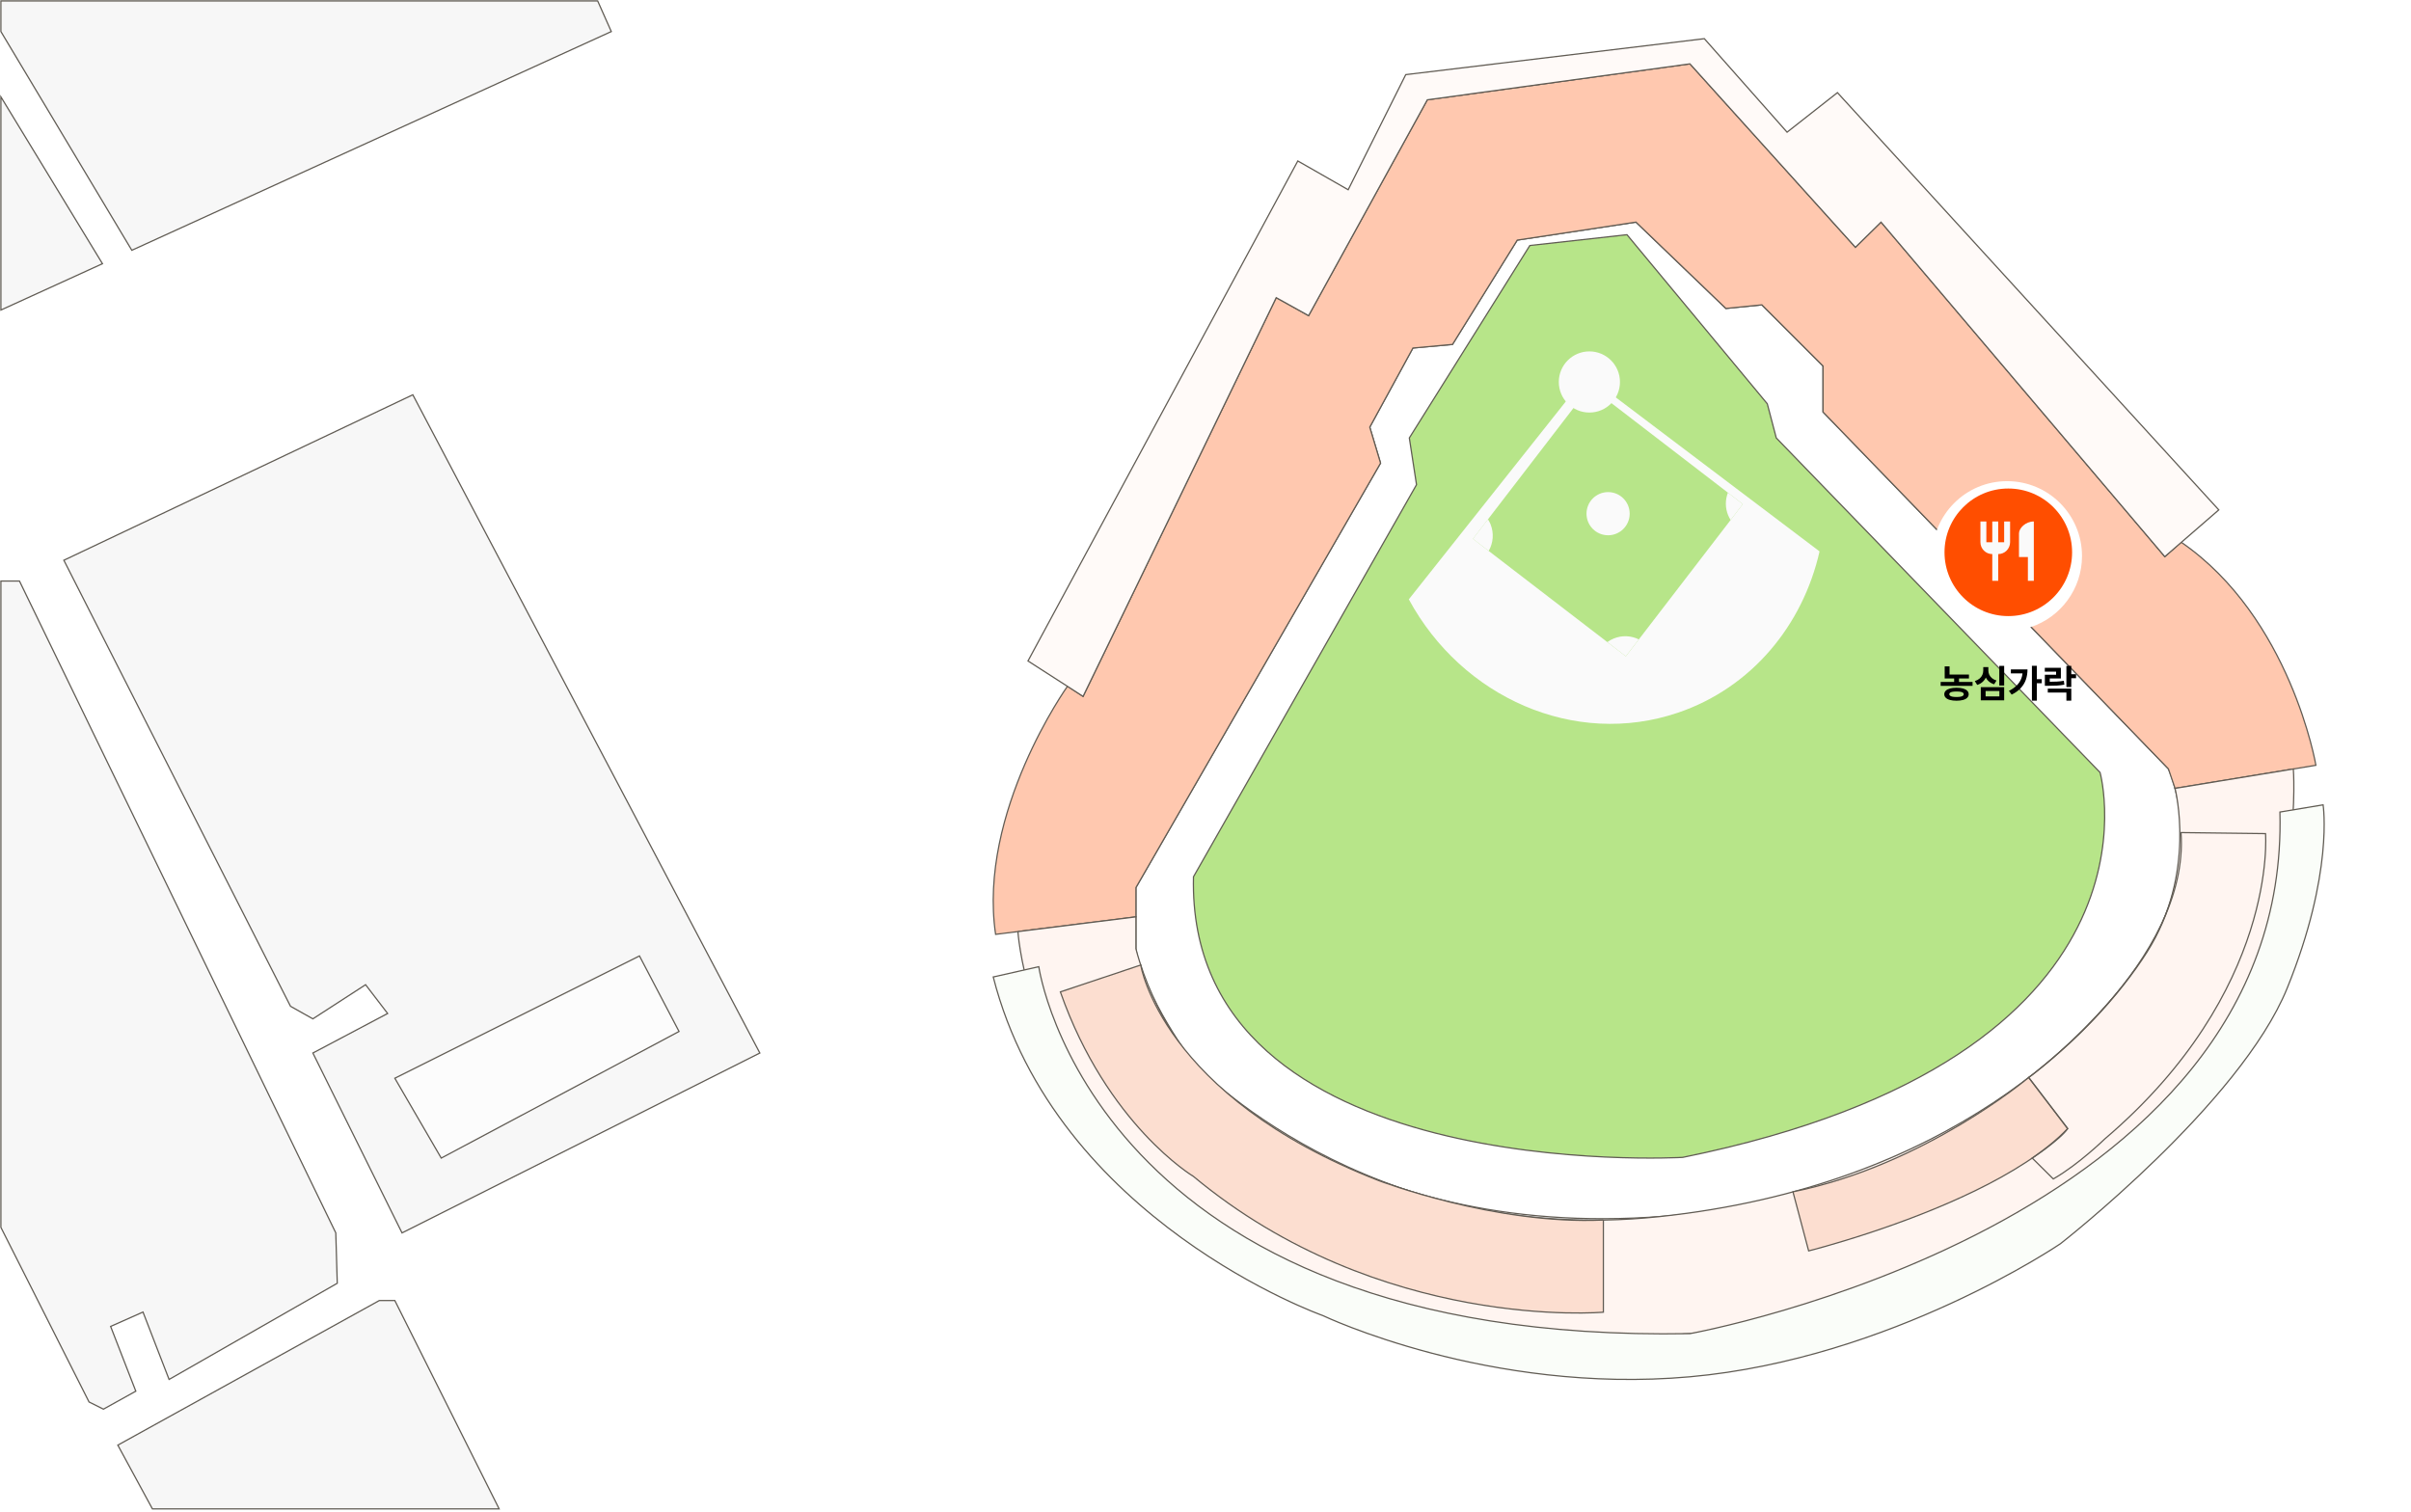 <svg width="982" height="616" viewBox="0 0 982 616" fill="none" xmlns="http://www.w3.org/2000/svg">
<path d="M623.106 100.005L662.668 95.609L719.813 164.477L723.477 178.397L855.351 314.667C855.351 314.667 887.587 430.423 685.38 471.451C685.38 471.451 483.172 483.173 486.103 357.16L576.95 197.445L574.019 178.397L623.106 100.005Z" fill="#B7E589" stroke="#605B53" stroke-width="0.5" stroke-miterlimit="10"/>
<path d="M462.659 386.465C465.59 405.513 486.074 432.987 486.074 432.987C486.074 432.987 549.11 508.082 683.915 494.895C818.72 481.708 874.4 387.93 874.4 387.93C899.31 346.903 883.192 313.201 883.192 313.201L742.526 167.832V149.091L717.616 124.182L702.963 125.647L666.332 90.481L617.978 97.807L591.603 140.3L575.485 141.765L557.902 174.001L562.298 188.654L462.659 361.555V386.465Z" stroke="#605B53" stroke-width="0.5" stroke-miterlimit="10"/>
<path d="M688.311 26.009L581.346 40.661L532.992 128.577L519.805 121.251L441.134 283.676L434.819 279.5C434.819 279.5 398.187 330.785 405.514 380.604L462.659 373.468V361.555L562.298 188.653L557.902 174.001L575.485 141.765L591.603 140.3L617.978 97.807L666.332 90.48L702.963 125.647L717.616 124.182L742.526 149.091V167.832L883.192 313.201L885.888 321.129L943.268 311.736C943.268 311.736 933.011 251.514 888.32 220.816L881.726 226.751L766.146 90.48L755.713 100.737L688.311 26.009Z" fill="#FFC8AF" stroke="#605B53" stroke-width="0.5" stroke-miterlimit="10"/>
<path d="M572.555 30.404L694.172 15.752L727.873 53.849L748.387 37.731L903.705 207.702L881.726 226.751L766.146 90.481L755.713 100.737L688.311 26.009L581.346 40.661L532.992 128.577L519.805 121.251L441.134 283.676L418.701 269.243L528.596 65.571L549.11 77.293L572.555 30.404Z" fill="#FFFAF8" stroke="#605B53" stroke-width="0.5" stroke-miterlimit="10"/>
<path d="M414.598 379.476C414.598 379.476 426.027 562.297 688.31 543.249C950.593 524.2 934.08 313.245 934.08 313.245L885.887 321.143C885.887 321.143 894.913 355.709 874.399 387.945C853.886 420.181 794.542 483.143 675.489 495.627C556.436 508.097 486.074 433.002 486.074 433.002C486.074 433.002 469.985 414.32 462.658 386.48V373.483L414.598 379.49V379.476Z" fill="#FFF5F1" stroke="#605B53" stroke-width="0.5" stroke-miterlimit="10"/>
<path d="M404.546 397.967L423.096 393.791C423.096 393.791 445.075 547.644 688.31 543.249C688.31 543.249 933.01 499.291 928.614 330.785L946.198 327.854C946.198 327.854 950.593 355.694 931.545 402.583C912.496 449.471 839.233 506.617 839.233 506.617C839.233 506.617 770.365 553.506 688.31 560.832C606.255 568.158 538.853 535.922 538.853 535.922C538.853 535.922 429.954 497.4 404.546 397.967Z" fill="#FAFDF9" stroke="#605B53" stroke-width="0.5" stroke-miterlimit="10"/>
<path d="M127.435 428.943L157.883 412.84L148.901 401.118L127.435 415.023L118.321 409.909L26.009 228.216L168.14 160.813L309.48 428.943L163.744 502.221L127.435 428.943Z" fill="#F7F7F7" stroke="#605B53" stroke-width="0.5" stroke-miterlimit="10"/>
<path d="M160.813 439.215L179.715 471.744L276.57 420.166L260.452 389.396L160.813 439.215Z" fill="#FCFCFC" stroke="#605B53" stroke-width="0.5" stroke-miterlimit="10"/>
<path d="M0.366 236.685H7.927L136.768 502.221L137.369 522.735L68.868 561.916L58.244 534.457L45.057 540.318L55.314 566.693L42.126 574.02L36.265 571.089L0.366 499.965V236.685Z" fill="#F7F7F7" stroke="#605B53" stroke-width="0.5" stroke-miterlimit="10"/>
<path d="M203.306 614.651L160.813 529.768H154.498L47.987 588.672L62.083 614.651H203.306Z" fill="#F7F7F7" stroke="#605B53" stroke-width="0.5" stroke-miterlimit="10"/>
<path d="M0.366 12.85V0.366H243.425L248.979 12.85L53.687 101.953L0.366 12.85Z" fill="#F7F7F7" stroke="#605B53" stroke-width="0.5" stroke-miterlimit="10"/>
<path d="M0.366 39.46L41.731 107.419L0.366 126.292V39.46Z" fill="#F7F7F7" stroke="#605B53" stroke-width="0.5" stroke-miterlimit="10"/>
<path d="M653.056 496.961V534.516C653.056 534.516 562.239 542.633 486.074 479.202C486.074 479.202 450.937 458.263 431.889 404.048L464.623 393.103C464.623 393.103 472.916 446.409 561.565 480.916C561.565 480.916 609.01 499.042 653.056 496.976V496.961Z" fill="#FCDED0" stroke="#605B53" stroke-width="0.5" stroke-miterlimit="10"/>
<path d="M730.275 485.488L736.664 509.548C736.664 509.548 747.155 506.925 761.852 502.06C786.762 493.811 823.73 479.085 842.163 459.728L826.28 438.922C826.28 438.922 783.948 474.616 730.275 485.488Z" fill="#FCDED0" stroke="#605B53" stroke-width="0.5" stroke-miterlimit="10"/>
<path d="M888.32 339.151L922.754 339.576C922.754 339.576 927.985 403.755 857.241 463.978C857.241 463.978 846.56 474.381 836.303 480.242L827.731 471.744C827.731 471.744 839.233 464.124 842.164 459.728L826.28 438.922C826.28 438.922 891.983 391.476 888.32 339.151Z" stroke="#605B53" stroke-width="0.5" stroke-miterlimit="10"/>
<path d="M573.814 244.143C595.5 284.174 641.363 304.571 683.387 290.329C713.44 280.145 734.276 254.708 741.104 224.611L646.213 152.886L573.8 244.158L573.814 244.143Z" fill="#FAFAFA"/>
<path d="M647.579 157.49L599.93 219.498L662.205 267.353L709.854 205.345L647.579 157.49Z" fill="#B7E589"/>
<path d="M647.356 168.052C654.235 168.052 659.811 162.476 659.811 155.597C659.811 148.718 654.235 143.142 647.356 143.142C640.478 143.142 634.901 148.718 634.901 155.597C634.901 162.476 640.478 168.052 647.356 168.052Z" fill="#FAFAFA"/>
<path d="M607.062 213.475C606.783 212.787 606.432 212.142 606.036 211.541L599.926 219.497L606.344 224.421C608.19 221.197 608.586 217.182 607.062 213.475Z" fill="#FAFAFA"/>
<path d="M657.262 260.1C656.324 260.481 655.474 260.979 654.683 261.551L662.199 267.339L667.489 260.452C664.397 258.928 660.69 258.679 657.247 260.115L657.262 260.1Z" fill="#FAFAFA"/>
<path d="M704.883 211.805L709.85 205.343L703.784 200.683C702.67 203.555 702.612 206.852 703.886 209.915C704.165 210.589 704.502 211.219 704.883 211.805Z" fill="#FAFAFA"/>
<path d="M654.975 218.04C659.831 218.04 663.767 214.104 663.767 209.248C663.767 204.393 659.831 200.457 654.975 200.457C650.12 200.457 646.184 204.393 646.184 209.248C646.184 214.104 650.12 218.04 654.975 218.04Z" fill="#FAFAFA"/>
<g filter="url(#filter0_d_1117_1881)">
<path fill-rule="evenodd" clip-rule="evenodd" d="M826.312 255.873C826.701 255.2 827.338 254.71 828.077 254.466C840.23 250.45 849 238.999 849 225.5C849 208.655 835.345 195 818.5 195C801.655 195 788 208.655 788 225.5C788 239.454 797.37 251.219 810.162 254.846C810.956 255.071 811.646 255.577 812.059 256.292L816.13 263.343C817.434 265.602 820.695 265.602 822 263.343L826.312 255.873Z" fill="white"/>
</g>
<circle cx="817.982" cy="224.981" r="25.982" fill="#FF4E00"/>
<path d="M822.333 217.25V226.917H825.958V236.583H828.375V212.417C825.04 212.417 822.333 215.123 822.333 217.25ZM816.292 220.875H813.875V212.417H811.458V220.875H809.042V212.417H806.625V220.875C806.625 223.545 808.788 225.708 811.458 225.708V236.583H813.875V225.708C816.545 225.708 818.708 223.545 818.708 220.875V212.417H816.292V220.875Z" fill="#FAFAFA"/>
<path d="M801.953 276.375H792.07V274.773H801.953V276.375ZM794.055 275.508H792.07V271.438H794.055V275.508ZM803.422 279.398H790.43V277.789H803.422V279.398ZM797.898 278.531H795.922V275.688H797.898V278.531ZM796.891 280.148C797.917 280.148 798.802 280.253 799.547 280.461C800.292 280.669 800.859 280.971 801.25 281.367C801.646 281.763 801.844 282.237 801.844 282.789C801.844 283.346 801.646 283.823 801.25 284.219C800.859 284.62 800.292 284.922 799.547 285.125C798.807 285.333 797.922 285.438 796.891 285.438C795.859 285.438 794.969 285.333 794.219 285.125C793.474 284.922 792.901 284.62 792.5 284.219C792.104 283.823 791.906 283.346 791.906 282.789C791.906 282.237 792.107 281.763 792.508 281.367C792.909 280.971 793.482 280.669 794.227 280.461C794.977 280.253 795.865 280.148 796.891 280.148ZM796.891 281.688C796.229 281.682 795.68 281.719 795.242 281.797C794.81 281.875 794.484 281.997 794.266 282.164C794.047 282.326 793.938 282.534 793.938 282.789C793.938 283.029 794.047 283.234 794.266 283.406C794.484 283.578 794.812 283.708 795.25 283.797C795.688 283.88 796.234 283.922 796.891 283.922C797.536 283.922 798.078 283.88 798.516 283.797C798.958 283.708 799.289 283.578 799.508 283.406C799.727 283.234 799.836 283.029 799.836 282.789C799.836 282.534 799.727 282.326 799.508 282.164C799.289 281.997 798.961 281.875 798.523 281.797C798.091 281.719 797.547 281.682 796.891 281.688ZM816.298 279.258H814.306V271.234H816.298V279.258ZM816.298 285.281H806.775V279.906H816.298V285.281ZM808.736 283.68H814.345V281.484H808.736V283.68ZM809.439 273.125C809.439 274.026 809.285 274.87 808.978 275.656C808.671 276.438 808.207 277.12 807.587 277.703C806.973 278.281 806.218 278.714 805.322 279L804.337 277.43C805.108 277.19 805.752 276.852 806.267 276.414C806.788 275.971 807.171 275.466 807.416 274.898C807.66 274.331 807.783 273.74 807.783 273.125V271.75H809.439V273.125ZM809.853 273.125C809.853 273.714 809.973 274.276 810.212 274.812C810.452 275.344 810.822 275.82 811.322 276.242C811.822 276.659 812.442 276.982 813.181 277.211L812.212 278.742C811.332 278.471 810.59 278.062 809.986 277.516C809.387 276.969 808.936 276.323 808.634 275.578C808.332 274.828 808.181 274.01 808.181 273.125V271.75H809.853V273.125ZM829.597 285.414H827.597V271.203H829.597V285.414ZM831.605 278.312H829.081V276.672H831.605V278.312ZM825.8 272.672C825.8 274.156 825.589 275.526 825.167 276.781C824.745 278.031 824.058 279.182 823.105 280.234C822.152 281.281 820.902 282.188 819.355 282.953L818.23 281.43C819.506 280.784 820.555 280.055 821.378 279.242C822.206 278.43 822.823 277.513 823.23 276.492C823.641 275.471 823.847 274.318 823.847 273.031V272.672H825.8ZM824.847 274.305H819.027V272.672H824.847V274.305ZM834.067 277.734C835.583 277.734 836.815 277.706 837.763 277.648C838.716 277.591 839.664 277.482 840.606 277.32L840.817 278.898C839.848 279.076 838.861 279.198 837.856 279.266C836.856 279.328 835.593 279.359 834.067 279.359H832.872V277.734H834.067ZM839.395 276.375H834.864V278.516H832.872V274.859H837.45V273.609H832.848V272.016H839.395V276.375ZM843.638 279.867H841.645V271.234H843.638V279.867ZM845.575 276.258H843.044V274.633H845.575V276.258ZM843.638 285.422H841.645V282.102H834.067V280.508H843.638V285.422Z" fill="black"/>
<defs>
<filter id="filter0_d_1117_1881" x="783" y="192" width="69" height="78.037" filterUnits="userSpaceOnUse" color-interpolation-filters="sRGB">
<feFlood flood-opacity="0" result="BackgroundImageFix"/>
<feColorMatrix in="SourceAlpha" type="matrix" values="0 0 0 0 0 0 0 0 0 0 0 0 0 0 0 0 0 0 127 0" result="hardAlpha"/>
<feOffset dx="-1" dy="1"/>
<feGaussianBlur stdDeviation="2"/>
<feComposite in2="hardAlpha" operator="out"/>
<feColorMatrix type="matrix" values="0 0 0 0 0 0 0 0 0 0 0 0 0 0 0 0 0 0 0.25 0"/>
<feBlend mode="normal" in2="BackgroundImageFix" result="effect1_dropShadow_1117_1881"/>
<feBlend mode="normal" in="SourceGraphic" in2="effect1_dropShadow_1117_1881" result="shape"/>
</filter>
</defs>
</svg>
